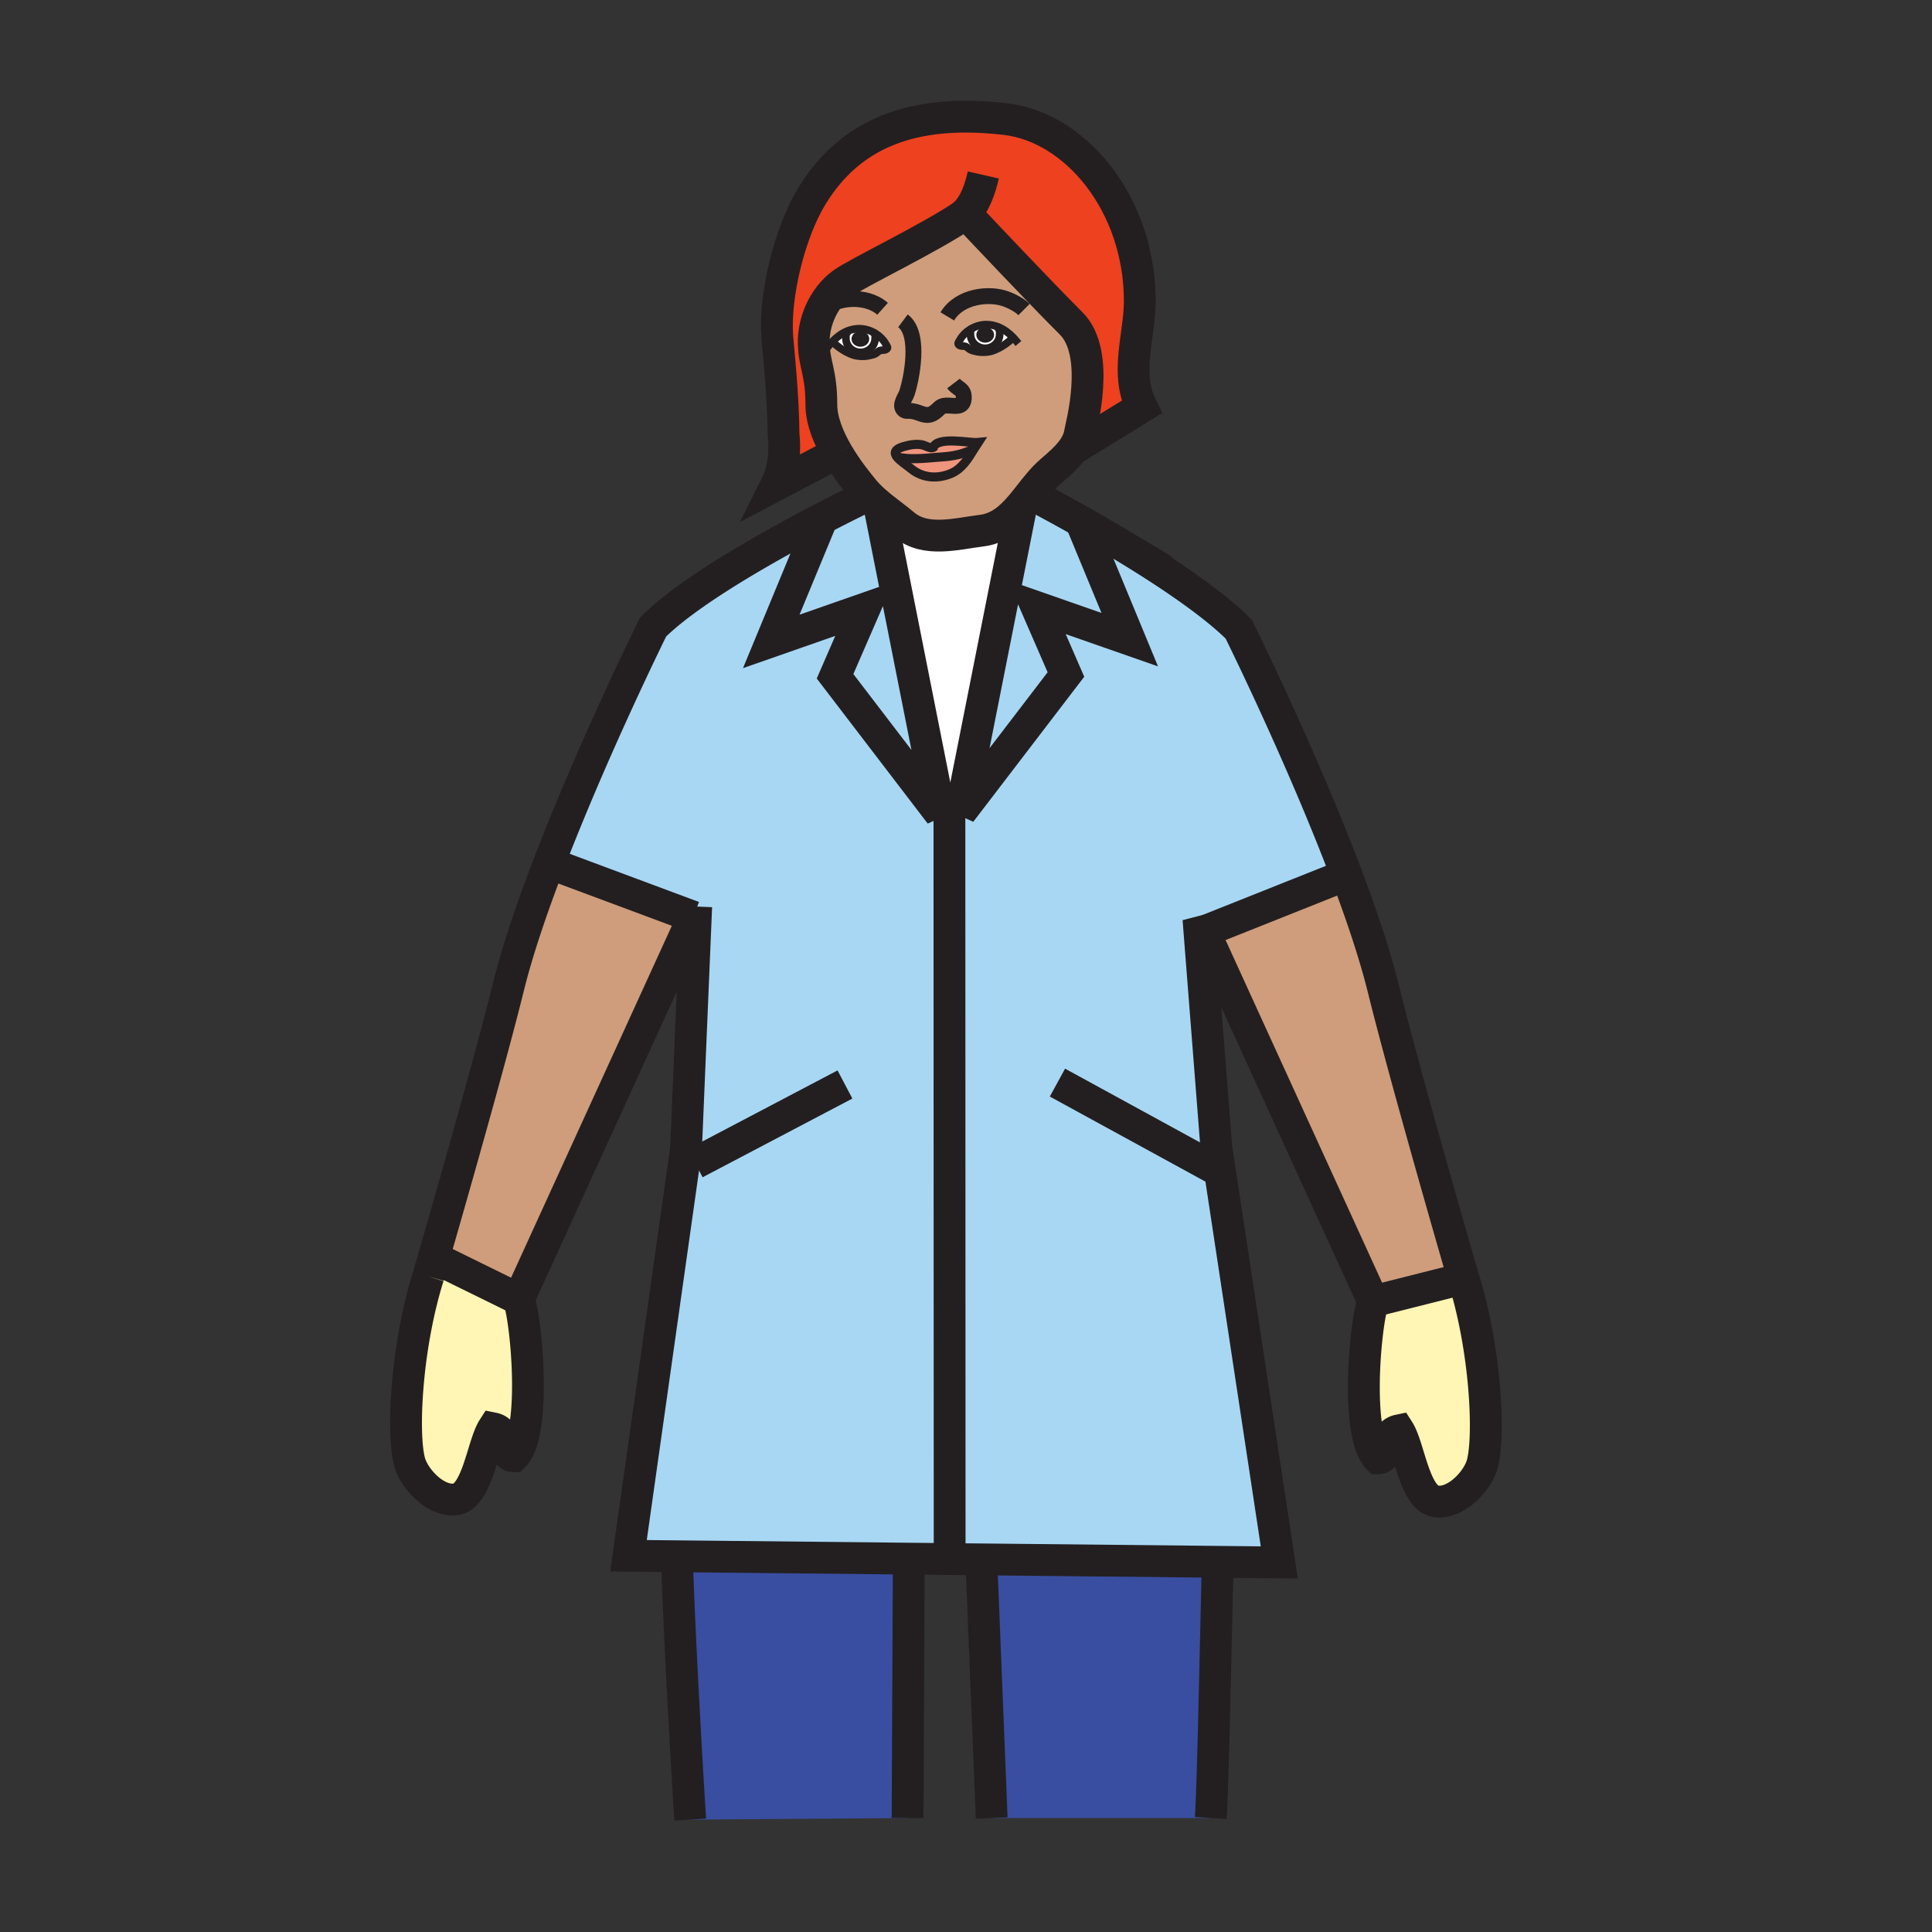 <?xml version="1.0"?><svg xmlns="http://www.w3.org/2000/svg" width="850.394" height="850.394" viewBox="0 0 850.394 850.394" overflow="visible"><rect x="0" y="0" width="850.394" height="850.394" fill="#333333" stroke="none"/><path d="M535.38 505.01l27.72 182.72-27.09-.28-103.99-1.07-14.04-.14.02-2.24-.1-325.75v-.78h4.94l46.34-60.58-12.899-29.66 40.989 14.32-21.55-52.09a731.32 731.32 0 0 1 15.28 8.86c19.34 11.53 41.8 26.17 54.24 38.61 0 0 27.5 55.43 47.479 108.35l-1.439.31-61.25 24.4-2.521-5.51 7.871 100.53z" fill="#a8d7f4"></path><path d="M591.28 385.59l1.439-.31c6.66 17.64 12.48 35 16.181 49.94 10.18 41.19 35.279 127.53 35.279 127.53L604.4 572.78l-74.37-162.79 61.25-24.4z" fill="#cf9d7c" class="aac-skin-fill"></path><path d="M276.64 684.79l25.32-179 4.29-102.18-1.04-.04-62.43-23.26-1.08-.41c19.8-51.52 45.76-103.89 45.76-103.89 12.45-12.43 36.42-27.07 57.27-38.6a756.45 756.45 0 0 1 14.83-7.98l1.54.64-21.62 52.26L380.46 268l-12.9 29.67 46.34 60.58h4L418 684l-.02 2.24-17.96-.181-102.01-1.05-21.37-.219z" fill="#a8d7f4"></path><path d="M644.18 562.75c9.79 31.19 11.641 69.62 8.221 81.79-2.011 7.2-11.32 17.37-20.11 16.34-9.72-1.06-11.96-23.97-16.65-31.27-7.35 1.529-3.58 12.25-9.02 12.25-4.7-4.69-6.29-17.63-6.29-31.17 0-15.99 2.21-32.82 4.07-37.91l39.779-10.03z" fill="#fff5b4"></path><path d="M536.01 687.45l-.01.55c-.74 27.98-1.99 95.49-3.06 112.23H436.5L432 688l.02-1.62 103.99 1.07z" fill="#394ea1"></path><path d="M424.98 94.12c-14.37 10.08-47.96 26.1-54.14 30.63-4.23 3.1-7.59 7.5-9.78 12.44-1.97 4.42-3 9.28-2.89 14.02.24 9.39 3.36 12.77 3.36 26.9 0 7.1 3.21 14.7 6.98 21.21l-26.8 14.1c4.9-9.79 3.19-21.9 3.19-21.9-.18-18.62-2.46-38.93-2.78-43.33-1.31-18.25 5.47-45.98 15.31-62C374 59.2 400.99 47.58 442.57 52.42c30.89 3.6 59.12 37.39 59.12 80.2 0 15.01-6.66 31.59.829 46.55L472.1 197.9c1.721-2.37 2.96-4.97 3.37-7.93.29-2 9.261-34.36-3.93-47.55-14.13-14.12-40.25-41.83-45.5-47.4l-.93-.99c-.04.03-.09.06-.13.09z" fill="#ed4120" class="aac-hair-fill"></path><path d="M475.72 229.46l21.55 52.09-40.989-14.32 12.899 29.66-46.34 60.58 26.8-135.12c1.16-1.38 2.29-2.82 3.42-4.25l2.351.28c-.001 0 8.399 4.35 20.309 11.08z" fill="#a8d7f4"></path><path d="M446.02 148.6c-1.84-1.94-3.97-3.56-6.359-4.57-1.79-.77-3.73-1.2-5.79-1.15-2.38.05-4.8.83-6.87 2.12-1.83 1.13-3.39 2.67-4.4 4.46-.62 1.09-1.43 1.84-.36 2.51.92.57 2.02.16 3 .62.66.31 1.26 1.06 1.97 1.38.83.4 1.95.62 2.85.81 2.15.43 4.96.31 6.99-.42 3.37-1.2 6.3-3.29 8.83-5.63l.139-.13zm-84.96-11.41c2.19-4.94 5.55-9.34 9.78-12.44 6.18-4.53 39.77-20.55 54.14-30.63.22.46.57.76 1.06.9 5.25 5.57 31.37 33.28 45.5 47.4 13.19 13.19 4.22 45.55 3.93 47.55-.41 2.96-1.649 5.56-3.37 7.93-2.569 3.56-6.189 6.61-9.619 9.58-3.49 3.02-6.45 6.84-9.421 10.62-1.13 1.43-2.26 2.87-3.42 4.25-4.68 5.55-9.88 10.27-17.55 11.21-10.96 1.34-24.75 5.34-34.18-2.63-3.3-2.79-7.06-5.46-10.59-8.35-1.79-1.46-3.51-2.98-5.07-4.6-.85-.86-1.64-1.75-2.37-2.67-1.64-2.07-6.9-8.27-11.36-15.99h-.01c-3.77-6.51-6.98-14.11-6.98-21.21 0-14.13-3.12-17.51-3.36-26.9-.11-4.74.92-9.6 2.89-14.02zm5.29 13.21l.14.13c2.53 2.34 5.45 4.42 8.82 5.63 2.05.73 4.86.86 6.99.41.91-.18 2.03-.41 2.86-.79.71-.33 1.31-1.08 1.96-1.39.98-.46 2.09-.06 3.01-.63 1.07-.66.26-1.41-.36-2.5-1.01-1.79-2.57-3.33-4.4-4.46-2.07-1.29-4.49-2.07-6.87-2.12-2.07-.05-4.01.38-5.8 1.15-2.39 1.01-4.52 2.64-6.35 4.57zm64.19 44.36c-3.74.38-17.81-2.86-19.82 2.23-1.25.51-3.3-.83-4.7-1.15-2.62-.6-5.68-.03-8.23.71-4.11 1.19-4.31 2.81-3.02 4.52 1.34 1.76 4.29 3.62 6.18 5.18 5.1 4.22 11.75 4.76 17.95 2.02 4.58-2.02 7.27-6.45 9.84-10.65.6-.98 1.19-1.94 1.8-2.86z" fill="#cf9d7c" class="aac-skin-fill"></path><path d="M433.66 148.93c-.78 0-1.41-.69-1.41-1.53 0-.85.63-1.53 1.41-1.53.77 0 1.399.68 1.399 1.53.001.84-.629 1.53-1.399 1.53z" fill="#231f20"></path><path d="M433.66 148.93c.77 0 1.399-.69 1.399-1.53 0-.85-.63-1.53-1.399-1.53-.78 0-1.41.68-1.41 1.53 0 .84.63 1.53 1.41 1.53zm0-4.97c2.16 0 3.91 1.54 3.91 3.44s-1.75 3.43-3.91 3.43-3.92-1.53-3.92-3.43 1.76-3.44 3.92-3.44z" fill="#231f20"></path><path d="M427 145c2.07-1.29 4.49-2.07 6.87-2.12 2.06-.05 4 .38 5.79 1.15l-.22.56c.699.98.569 1.3.569 2.57 0 3.39-2.87 6.14-6.42 6.14-3.54 0-6.42-2.75-6.42-6.14 0-.93-.25-.85.15-1.64L427 145zm10.57 2.4c0-1.9-1.75-3.44-3.91-3.44s-3.92 1.54-3.92 3.44 1.76 3.43 3.92 3.43 3.91-1.53 3.91-3.43z" fill="#fff"></path><path d="M437.05 154.36c-2.03.73-4.84.85-6.99.42-.899-.19-2.02-.41-2.85-.81-.71-.32-1.31-1.07-1.97-1.38-.98-.46-2.08-.05-3-.62-1.07-.67-.26-1.42.36-2.51 1.01-1.79 2.57-3.33 4.4-4.46l.32.52c-.4.79-.15.71-.15 1.64 0 3.39 2.88 6.14 6.42 6.14 3.55 0 6.42-2.75 6.42-6.14 0-1.27.13-1.59-.569-2.57l.22-.56c2.39 1.01 4.52 2.63 6.359 4.57l-.14.13c-2.53 2.34-5.46 4.43-8.83 5.63z" fill="#fff"></path><path d="M361.1 230.07l-1.54-.64a790.552 790.552 0 0 1 22.69-11.45c1.56 1.62 3.28 3.14 5.07 4.6l-.27.28 26.85 135.39-46.34-60.58 12.9-29.67-40.98 14.33 21.62-52.26z" fill="#a8d7f4"></path><path d="M400.95 206.25c-1.89-1.56-4.84-3.42-6.18-5.18l.01-.01c5.03 1.48 12.5.64 17.55.24 5.08-.4 9.24-.44 16.41-3.68-2.57 4.2-5.26 8.63-9.84 10.65-6.2 2.74-12.85 2.2-17.95-2.02z" fill="#ef947d"></path><path d="M400.02 686.06L400 688l-.52 112.23-95.67.699c-1.24-19.12-4.95-83.25-5.81-114.93l.01-.99 102.01 1.051z" fill="#394ea1"></path><path d="M394.77 201.07c-1.29-1.71-1.09-3.33 3.02-4.52 2.55-.74 5.61-1.31 8.23-.71 1.4.32 3.45 1.66 4.7 1.15 2.01-5.09 16.08-1.85 19.82-2.23-.61.92-1.2 1.88-1.8 2.86-7.17 3.24-11.33 3.28-16.41 3.68-5.05.4-12.52 1.24-17.55-.24l-.01.01z" fill="#ef947d"></path><path d="M387.32 222.58c3.53 2.89 7.29 5.56 10.59 8.35 9.43 7.97 23.22 3.97 34.18 2.63 7.67-.94 12.87-5.66 17.55-11.21l-26.8 135.12h-4.94v.78h-4l-26.85-135.39.27-.28z" fill="#fff"></path><path d="M378.71 147.67c.77 0 1.4.68 1.4 1.52 0 .85-.63 1.54-1.4 1.54-.78 0-1.4-.69-1.4-1.54 0-.84.62-1.52 1.4-1.52z" fill="#231f20"></path><path d="M380.11 149.19c0-.84-.63-1.52-1.4-1.52-.78 0-1.4.68-1.4 1.52 0 .85.62 1.54 1.4 1.54.77 0 1.4-.69 1.4-1.54zm-1.4-3.44c2.16 0 3.91 1.55 3.91 3.44 0 1.91-1.75 3.44-3.91 3.44s-3.91-1.53-3.91-3.44c0-1.89 1.75-3.44 3.91-3.44z" fill="#231f20"></path><path d="M382.62 149.19c0-1.89-1.75-3.44-3.91-3.44s-3.91 1.55-3.91 3.44c0 1.91 1.75 3.44 3.91 3.44s3.91-1.53 3.91-3.44zm-10.27-.23c0-1.27-.12-1.59.57-2.57l-.22-.56c1.79-.77 3.73-1.2 5.8-1.15 2.38.05 4.8.83 6.87 2.12l-.32.52c.4.79.14.7.14 1.64 0 3.39-2.87 6.13-6.42 6.13-3.54 0-6.42-2.74-6.42-6.13z" fill="#fff"></path><path d="M366.35 150.4c1.83-1.93 3.96-3.56 6.35-4.57l.22.56c-.69.98-.57 1.3-.57 2.57 0 3.39 2.88 6.13 6.42 6.13 3.55 0 6.42-2.74 6.42-6.13 0-.94.26-.85-.14-1.64l.32-.52c1.83 1.13 3.39 2.67 4.4 4.46.62 1.09 1.43 1.84.36 2.5-.92.57-2.03.17-3.01.63-.65.31-1.25 1.06-1.96 1.39-.83.38-1.95.61-2.86.79-2.13.45-4.94.32-6.99-.41-3.37-1.21-6.29-3.29-8.82-5.63l-.14-.13z" fill="#fff"></path><path d="M242.78 380.31l62.43 23.26-76.88 168.28L192 554l-1.13-.32c6.48-22.46 24.65-85.87 32.95-119.39 4.01-16.19 10.52-35.23 17.88-54.39l1.08.41z" fill="#cf9d7c" class="aac-skin-fill"></path><path d="M228.33 571.85c1.86 5.091 4.05 21.9 4.05 37.881 0 13.56-1.58 26.52-6.29 31.22-5.4 0-1.66-10.75-9.04-12.24-4.68 7.29-6.91 30.19-16.63 31.26-8.76 1.04-18.09-9.16-20.1-16.33-3.43-12.199-1.59-50.609 8.2-81.819 0 0 .87-3 2.35-8.141L192 554l36.33 17.85z" fill="#fff5b4"></path><g fill="none" stroke="#231f20"><path d="M188.52 561.82s.87-3 2.35-8.141c6.48-22.46 24.65-85.87 32.95-119.39 4.01-16.19 10.52-35.23 17.88-54.39 19.8-51.52 45.76-103.89 45.76-103.89 12.45-12.43 36.42-27.07 57.27-38.6a756.45 756.45 0 0 1 14.83-7.98 790.552 790.552 0 0 1 22.69-11.45c.7-.33 1.07-.51 1.07-.51M305.21 403.57l-76.88 168.28c1.86 5.091 4.05 21.9 4.05 37.881 0 13.56-1.58 26.52-6.29 31.22-5.4 0-1.66-10.75-9.04-12.24-4.68 7.29-6.91 30.19-16.63 31.26-8.76 1.04-18.09-9.16-20.1-16.33-3.43-12.199-1.59-50.609 8.2-81.819M303.81 800.93c-1.24-19.12-4.95-83.25-5.81-114.93M644.18 562.75s-25.1-86.34-35.279-127.53c-3.7-14.94-9.521-32.3-16.181-49.94-19.979-52.92-47.479-108.35-47.479-108.35-12.44-12.44-34.9-27.08-54.24-38.61a733.91 733.91 0 0 0-15.28-8.86c-11.91-6.73-20.31-11.08-20.31-11.08M532.94 800.23c1.069-16.74 2.319-84.25 3.06-112.23M400 688l-.52 112.23M436.5 800.23L432 688M306.44 399.02l-.19 4.59-4.29 102.18-25.32 179 21.37.22 102.01 1.05 17.96.181 14.04.14 103.99 1.07 27.09.28-27.72-182.721-7.87-100.53 2.521 5.51 74.37 162.79c-1.86 5.09-4.07 21.92-4.07 37.91 0 13.54 1.59 26.479 6.29 31.17 5.439 0 1.67-10.721 9.02-12.25 4.69 7.3 6.931 30.21 16.65 31.27 8.79 1.03 18.1-9.14 20.11-16.34 3.42-12.17 1.569-50.6-8.221-81.79" stroke-width="14"></path><path stroke-width="14" d="M417.9 356.83v1.42L418 684M192 554l36.33 17.85M644.18 562.75l-39.78 10.03M306 512l65.92-34.65M534 514l-68.55-37.48M242.78 380.31l62.43 23.26M591.28 385.59l-61.25 24.4-.03.01M387.05 222.86l26.85 135.39-46.34-60.58 12.9-29.67-40.98 14.33 21.62-52.26.16-.4M449.69 222.08l-.05.27-26.8 135.12 46.34-60.58-12.9-29.66 40.99 14.32-21.55-52.09-.24-.57"></path><path d="M416.96 139.26c5.43-9.05 18.63-10.49 26.18-7.54 4.061 1.58 6.53 3.45 7.601 4.52M388.48 135.92c-7.18-6.41-21.19-5.43-27.42 1.27-.33.34-.64.71-.92 1.09M397.45 141.21c7.88 5.9 3.71 25.86 1.72 31.81-.63 1.9-3.35 5.27-1.44 7.24.93.95 2.11.44 3.27.62 1.2.18 1.92.31 3.3.82 2.67.99 4.61 1.59 7.01-.16 2.61-1.88 2.41-3.21 6.25-3.03 3.23.15 6.81 1.06 6.65-3.91-.11-3.43-2.69-3.38-4.53-5.8" stroke-width="7"></path><path d="M410.5 197.86c.04-.31.11-.6.22-.87 2.01-5.09 16.08-1.85 19.82-2.23-.61.92-1.2 1.88-1.8 2.86-2.57 4.2-5.26 8.63-9.84 10.65-6.2 2.74-12.85 2.2-17.95-2.02-1.89-1.56-4.84-3.42-6.18-5.18-1.29-1.71-1.09-3.33 3.02-4.52 2.55-.74 5.61-1.31 8.23-.71 1.4.32 3.45 1.66 4.7 1.15.21-.09.4-.22.56-.43" stroke-width="4"></path><path d="M394.78 201.06c5.03 1.48 12.5.64 17.55.24 5.08-.4 9.24-.44 16.41-3.68" stroke-width="4"></path><path d="M368.51 199.32c-3.77-6.51-6.98-14.11-6.98-21.21 0-14.13-3.12-17.51-3.36-26.9-.11-4.74.92-9.6 2.89-14.02 2.19-4.94 5.55-9.34 9.78-12.44 6.18-4.53 39.77-20.55 54.14-30.63.04-.03.09-.06.13-.09l.93.99c5.25 5.57 31.37 33.28 45.5 47.4 13.19 13.19 4.22 45.55 3.93 47.55-.41 2.96-1.649 5.56-3.37 7.93-2.569 3.56-6.189 6.61-9.619 9.58-3.49 3.02-6.45 6.84-9.421 10.62-1.13 1.43-2.26 2.87-3.42 4.25-4.68 5.55-9.88 10.27-17.55 11.21-10.96 1.34-24.75 5.34-34.18-2.63-3.3-2.79-7.06-5.46-10.59-8.35-1.79-1.46-3.51-2.98-5.07-4.6-.85-.86-1.64-1.75-2.37-2.67-1.64-2.07-6.9-8.27-11.36-15.99" stroke-width="14"></path><path d="M368.52 199.32h-.01l-26.8 14.1c4.9-9.79 3.19-21.9 3.19-21.9-.18-18.62-2.46-38.93-2.78-43.33-1.31-18.25 5.47-45.98 15.31-62C374 59.2 400.99 47.58 442.57 52.42c30.89 3.6 59.12 37.39 59.12 80.2 0 15.01-6.66 31.59.829 46.55L472.1 197.9l-.05.03" stroke-width="14"></path><path d="M365.18 151.72c.37-.45.76-.89 1.17-1.32 1.83-1.93 3.96-3.56 6.35-4.57 1.79-.77 3.73-1.2 5.8-1.15 2.38.05 4.8.83 6.87 2.12 1.83 1.13 3.39 2.67 4.4 4.46.62 1.09 1.43 1.84.36 2.5-.92.57-2.03.17-3.01.63-.65.31-1.25 1.06-1.96 1.39-.83.38-1.95.61-2.86.79-2.13.45-4.94.32-6.99-.41-3.37-1.21-6.29-3.29-8.82-5.63" stroke-width="3.354" stroke-linecap="square" stroke-miterlimit="10"></path><path d="M385.05 147.32c.4.79.14.7.14 1.64 0 3.39-2.87 6.13-6.42 6.13-3.54 0-6.42-2.74-6.42-6.13 0-1.27-.12-1.59.57-2.57M447.19 149.92c-.381-.45-.771-.89-1.171-1.32-1.84-1.94-3.97-3.56-6.359-4.57-1.79-.77-3.73-1.2-5.79-1.15-2.38.05-4.8.83-6.87 2.12-1.83 1.13-3.39 2.67-4.4 4.46-.62 1.09-1.43 1.84-.36 2.51.92.57 2.02.16 3 .62.66.31 1.26 1.06 1.97 1.38.83.4 1.95.62 2.85.81 2.15.43 4.96.31 6.99-.42 3.37-1.2 6.3-3.29 8.83-5.63" stroke-width="3.354" stroke-linecap="square" stroke-miterlimit="10"></path><path d="M427.32 145.52c-.4.79-.15.71-.15 1.64 0 3.39 2.88 6.14 6.42 6.14 3.55 0 6.42-2.75 6.42-6.14 0-1.27.13-1.59-.569-2.57" stroke-width="3.354" stroke-linecap="square" stroke-miterlimit="10"></path><path d="M426.79 95.11c-.28 0-.53-.03-.75-.09-.49-.14-.84-.44-1.06-.9-.03-.06-.06-.12-.08-.18 4.42-4.3 6.59-11.12 7.91-16.92" stroke-width="14"></path></g><path fill="none" d="M0 0h850.394v850.394H0z"></path></svg>